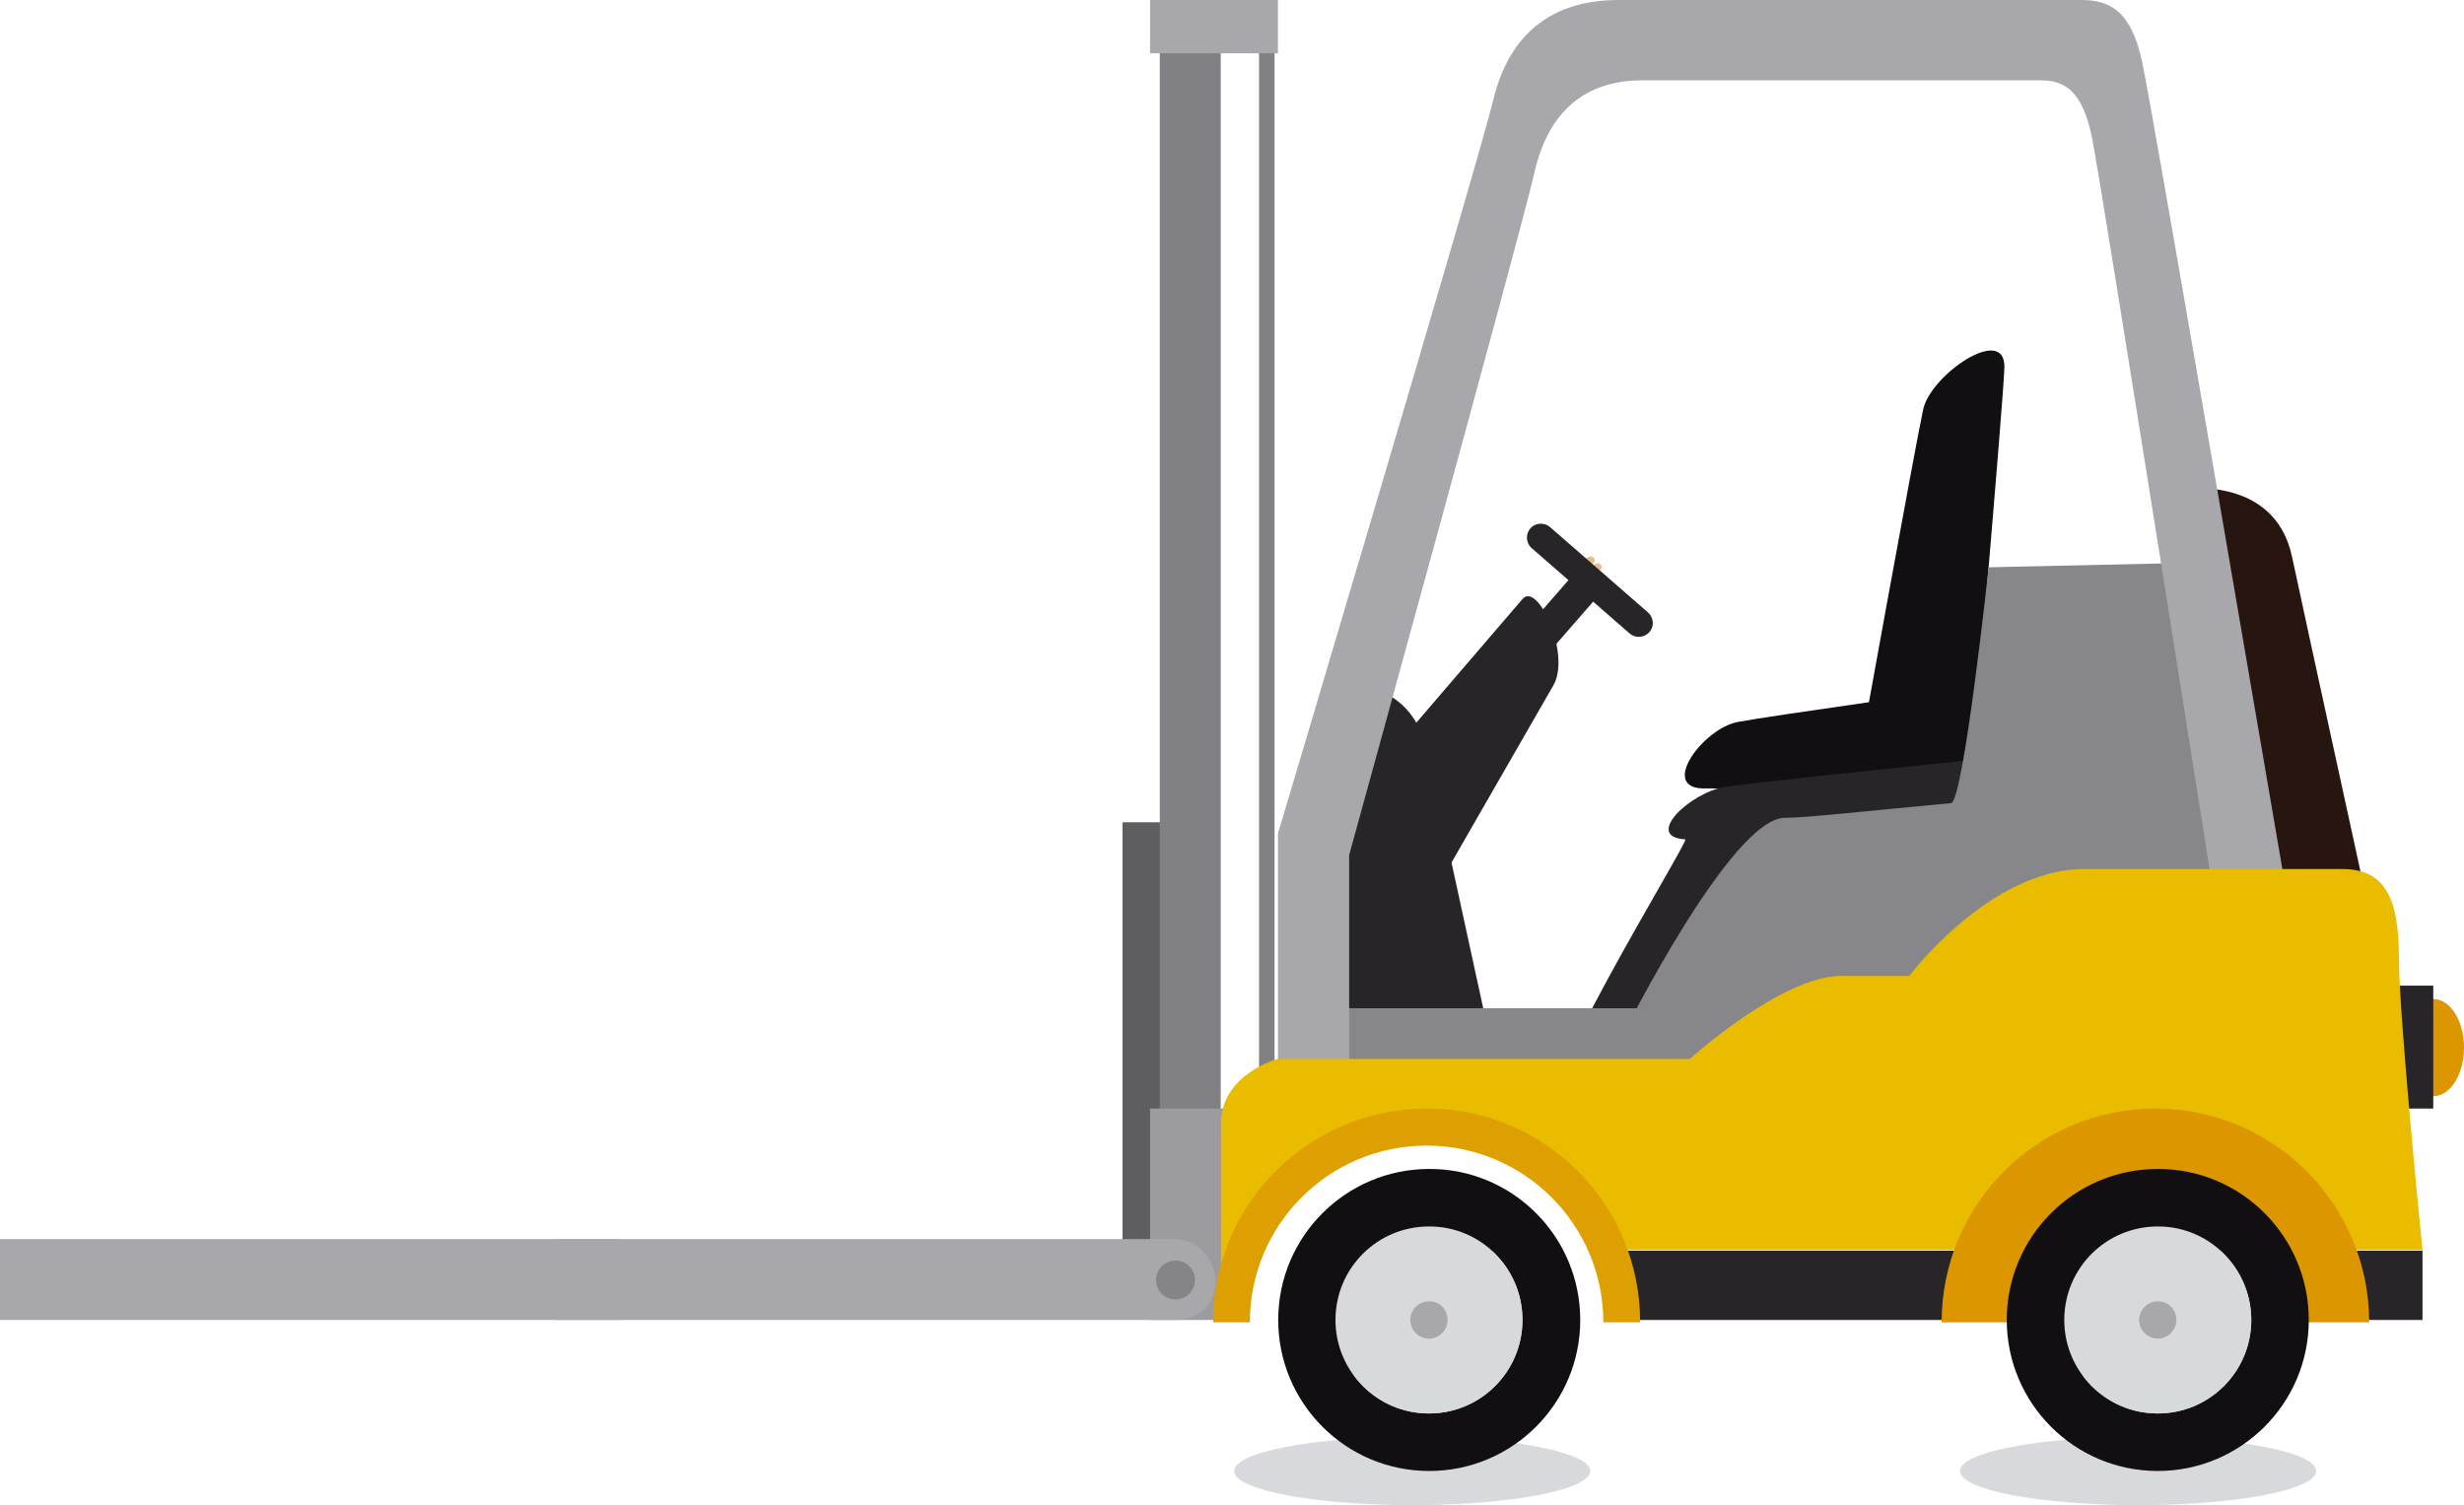 <?xml version="1.0" encoding="utf-8"?>
<!-- Generator: Adobe Illustrator 18.0.0, SVG Export Plug-In . SVG Version: 6.00 Build 0)  -->
<!DOCTYPE svg PUBLIC "-//W3C//DTD SVG 1.1//EN" "http://www.w3.org/Graphics/SVG/1.1/DTD/svg11.dtd">
<svg version="1.1" id="Capa_1" xmlns="http://www.w3.org/2000/svg" xmlns:xlink="http://www.w3.org/1999/xlink" x="0px" y="0px"
	 viewBox="63.1 367.7 938.2 573.1" enable-background="new 63.1 367.7 938.2 573.1" xml:space="preserve">
<g>
	<g>
		<ellipse fill="#D8D9DD" cx="600.8" cy="927.8" rx="67.8" ry="13"/>
		<path fill="#D8D9DD" d="M945,927.8c0,7.2-30.4,13-67.8,13c-37.4,0-67.8-5.8-67.8-13s30.3-13,67.8-13S945,920.6,945,927.8z"/>
		<g>
			<rect x="490.5" y="680.8" fill="#5E5E61" width="23.2" height="165.3"/>
			<rect x="504.7" y="367.7" fill="#818084" width="23.2" height="424.2"/>
			<rect x="542.5" y="375.6" fill="#818084" width="5.9" height="416.3"/>
			<rect x="501" y="789.8" fill="#9C9BA0" width="30.8" height="80.5"/>
			<path fill="#A8A7AC" d="M510,839.5c19.2,0,23.1,30.8,0,30.8c-23.1,0-235.2,0-235.2,0v-30.8C274.8,839.5,493.6,839.5,510,839.5z"
				/>
			<rect x="501" y="367.7" fill="#A8A7AC" width="48.7" height="20.3"/>
			<path fill="#DB9600" d="M1001.3,766.6c0,10.2-5.2,18.5-11.7,18.5c-6.4,0-11.7-8.3-11.7-18.5s5.2-18.5,11.7-18.5
				S1001.3,756.4,1001.3,766.6z"/>
			<rect x="968.5" y="743" fill="#272528" width="21.1" height="46.8"/>
			<path fill="#272528" d="M606.9,655c-6.8-31.6-35.3-26-35.3-26l-6.3,141.7l70.9,19.1C636.2,789.8,613.7,686.9,606.9,655z"/>
			<path fill="#272528" d="M654.6,628.6c6.7-11.6-5.9-39.7-11.8-32.8c-5.9,6.9-50.4,58.7-50.4,58.7l7.7,68.9
				C600.1,723.4,647.9,640.2,654.6,628.6z"/>
			<path fill="#110F11" d="M795.4,523.5c2.9-13.1,30.9-32.3,30.9-16.2c0,9.1-13.9,168.4-13.9,168.4L770,661.1
				C770,661.1,792.5,536.6,795.4,523.5z"/>
			<path fill="#110F11" d="M724.8,642.6c-13.2,2.5-29.6,24.8-13.5,25.3c9.1,0.3,101.8-1.5,101.8-1.5l-0.9-36.6
				C812.3,629.8,738,640.1,724.8,642.6z"/>
			<path fill="#272528" d="M720,667.3c-13.3,2.1-31.3,19.1-15.2,20c1.9,0.1-64.3,106.5-49.7,107c53.8,2,245.3-100,245.3-100
				l-0.7-46.1C899.6,648.3,733.2,665.1,720,667.3z"/>
			<path fill="#87868A" d="M681.5,810.3h237.4l-26-228.2l-72.6,1.6c0,0-9.6,89.3-14.3,89.8c-32.3,3-55.3,5.6-63.3,5.6
				c-20.3,0-61.3,81.9-61.3,81.9L681.5,810.3L681.5,810.3z"/>
			<rect x="560.7" y="751.6" fill="#87868A" width="237.4" height="38.2"/>
			<path fill="#271610" d="M935.8,579.6C929,548,892.9,554,892.9,554l24.8,160.4h47.4C965.2,714.4,942.6,611.5,935.8,579.6z"/>
			<path fill="#A8A7AC" d="M859.7,420.3c3.6,17.9,49,305.4,49,305.4l27.1-5.7c0,0-52.8-309.2-57-328.5c-4.1-19.3-12-23.8-23.2-23.8
				H679.4c-26,0-41.8,13.5-47.7,38c-5.9,24.4-82,279.4-82,279.4v93.7l27.1,1.6v-87.1c0,0,65.4-237,70.5-259.7s18.7-35.3,41-35.3
				h151.4C849.3,398.1,856.1,402.4,859.7,420.3z"/>
			<rect x="679.4" y="843.9" fill="#272528" width="306.1" height="26.4"/>
			<path fill="#E9BC00" d="M955,698.6c-15.8,0-62.1,0-98.3,0c-36.1,0-66.6,40.7-66.6,40.7s-3.4,0-26,0s-57.6,31.6-57.6,31.6H549.7
				c0,0-21.7,5.6-21.7,24.8s0,53.5,0,53.5s18.3-53.5,79.2-51.3c60.9,2.3,72.2,45.7,72.2,45.7h306.1c0,0-9-88.7-9-111.6
				C976.5,709.1,970.8,698.6,955,698.6z"/>
			<g>
				<path fill="#110F11" d="M664.8,870.3c0,31.8-25.8,57.5-57.5,57.5c-31.8,0-57.5-25.8-57.5-57.5c0-31.8,25.8-57.5,57.5-57.5
					C639,812.7,664.8,838.5,664.8,870.3z"/>
				<path fill="#D8D9DD" d="M642.8,870.3c0,19.7-15.9,35.6-35.6,35.6c-19.7,0-35.6-16-35.6-35.6c0-19.7,15.9-35.6,35.6-35.6
					C626.9,834.6,642.8,850.6,642.8,870.3z"/>
				<path fill="#A8A7AC" d="M614.3,870.3c0,3.9-3.2,7.1-7.1,7.1c-3.9,0-7.1-3.2-7.1-7.1c0-3.9,3.2-7.1,7.1-7.1
					C611.2,863.1,614.3,866.3,614.3,870.3z"/>
				<path fill="#D8D9DD" d="M631.1,843.9c4.3,5.9,6.8,13.1,6.8,20.9c0,19.7-15.9,35.6-35.6,35.6c-9.2,0-17.5-3.5-23.9-9.2
					c6.5,8.9,16.9,14.7,28.8,14.7c19.7,0,35.6-16,35.6-35.6C642.8,859.8,638.3,850.4,631.1,843.9z"/>
			</g>
			<path fill="#DE9F00" d="M606.4,789.8c-45,0-81.4,36.4-81.4,81.4h14c0-37.2,30.1-67.3,67.3-67.3s67.3,30.2,67.3,67.3h14
				C687.7,826.2,651.3,789.8,606.4,789.8z"/>
			<path fill="#DB9600" d="M883.8,789.8c-45,0-81.4,36.4-81.4,81.4h162.8C965.2,826.2,928.7,789.8,883.8,789.8z"/>
			<g>
				<path fill="#110F11" d="M942.2,870.3c0,31.8-25.8,57.5-57.5,57.5c-31.8,0-57.5-25.8-57.5-57.5c0-31.8,25.8-57.5,57.5-57.5
					C916.4,812.7,942.2,838.5,942.2,870.3z"/>
				<path fill="#D8D9DD" d="M920.3,870.3c0,19.7-15.9,35.6-35.6,35.6c-19.7,0-35.6-16-35.6-35.6c0-19.7,15.9-35.6,35.6-35.6
					C904.3,834.6,920.3,850.6,920.3,870.3z"/>
				<path fill="#A8A7AC" d="M891.8,870.3c0,3.9-3.2,7.1-7.1,7.1c-3.9,0-7.1-3.2-7.1-7.1c0-3.9,3.2-7.1,7.1-7.1
					C888.6,863.1,891.8,866.3,891.8,870.3z"/>
				<path fill="#D8D9DD" d="M908.5,843.9c4.3,5.9,6.8,13.1,6.8,20.9c0,19.7-15.9,35.6-35.6,35.6c-9.2,0-17.5-3.5-23.8-9.2
					c6.5,8.9,16.9,14.7,28.8,14.7c19.7,0,35.6-16,35.6-35.6C920.3,859.8,915.7,850.4,908.5,843.9z"/>
			</g>
			<path fill="#858488" d="M518.1,855.1c0,4.1-3.3,7.4-7.4,7.4s-7.4-3.3-7.4-7.4c0-4.1,3.3-7.4,7.4-7.4
				C514.8,847.6,518.1,851,518.1,855.1z"/>
			<g>
				<path fill="#E7BC8D" d="M672.2,584.9c1.8-1.2,0-3.4-1.5-2.6c-1.9,1-5.2,2.5-7.6,4c-2,1.2,0.1,4.4,2,3.2
					C667.1,588.3,670.1,586.2,672.2,584.9z"/>
				<path fill="#E7BC8D" d="M673.3,588.2c1.6-1.1-0.1-3.3-1.5-2.6c-1.7,0.9-4.7,2.2-6.9,3.6c-1.8,1.1,0.3,4.3,2,3.2
					C668.7,591.4,671.4,589.4,673.3,588.2z"/>
				<path fill="#E7BC8D" d="M674.2,591.1c1.5-0.9-0.1-2.9-1.3-2.2c-1.5,0.8-4.1,2-6.1,3.2c-1.6,1,0.2,3.7,1.7,2.7
					C670.1,593.9,672.5,592.2,674.2,591.1z"/>
				<path fill="#E7BC8D" d="M669.7,582.3c1.6-1.1-0.1-3.3-1.5-2.6c-1.7,0.9-4.7,2.2-6.9,3.6c-1.8,1.1,0.3,4.3,2,3.2
					C665.1,585.4,667.8,583.5,669.7,582.3z"/>
			</g>
			<path fill="#272528" d="M691.1,608.4c-1.9,2.2-5.3,2.4-7.5,0.5l-37.3-32.5c-2.2-1.9-2.4-5.3-0.5-7.5l0,0c1.9-2.2,5.3-2.4,7.5-0.5
				l37.3,32.5C692.8,602.9,693.1,606.2,691.1,608.4L691.1,608.4z"/>
			<polygon fill="#272528" points="650.1,619.3 640.7,611.1 663,585.5 672.4,593.7 			"/>
			<rect x="63.1" y="839.5" fill="#A8A7AC" width="236.1" height="30.8"/>
		</g>
	</g>
</g>
</svg>
